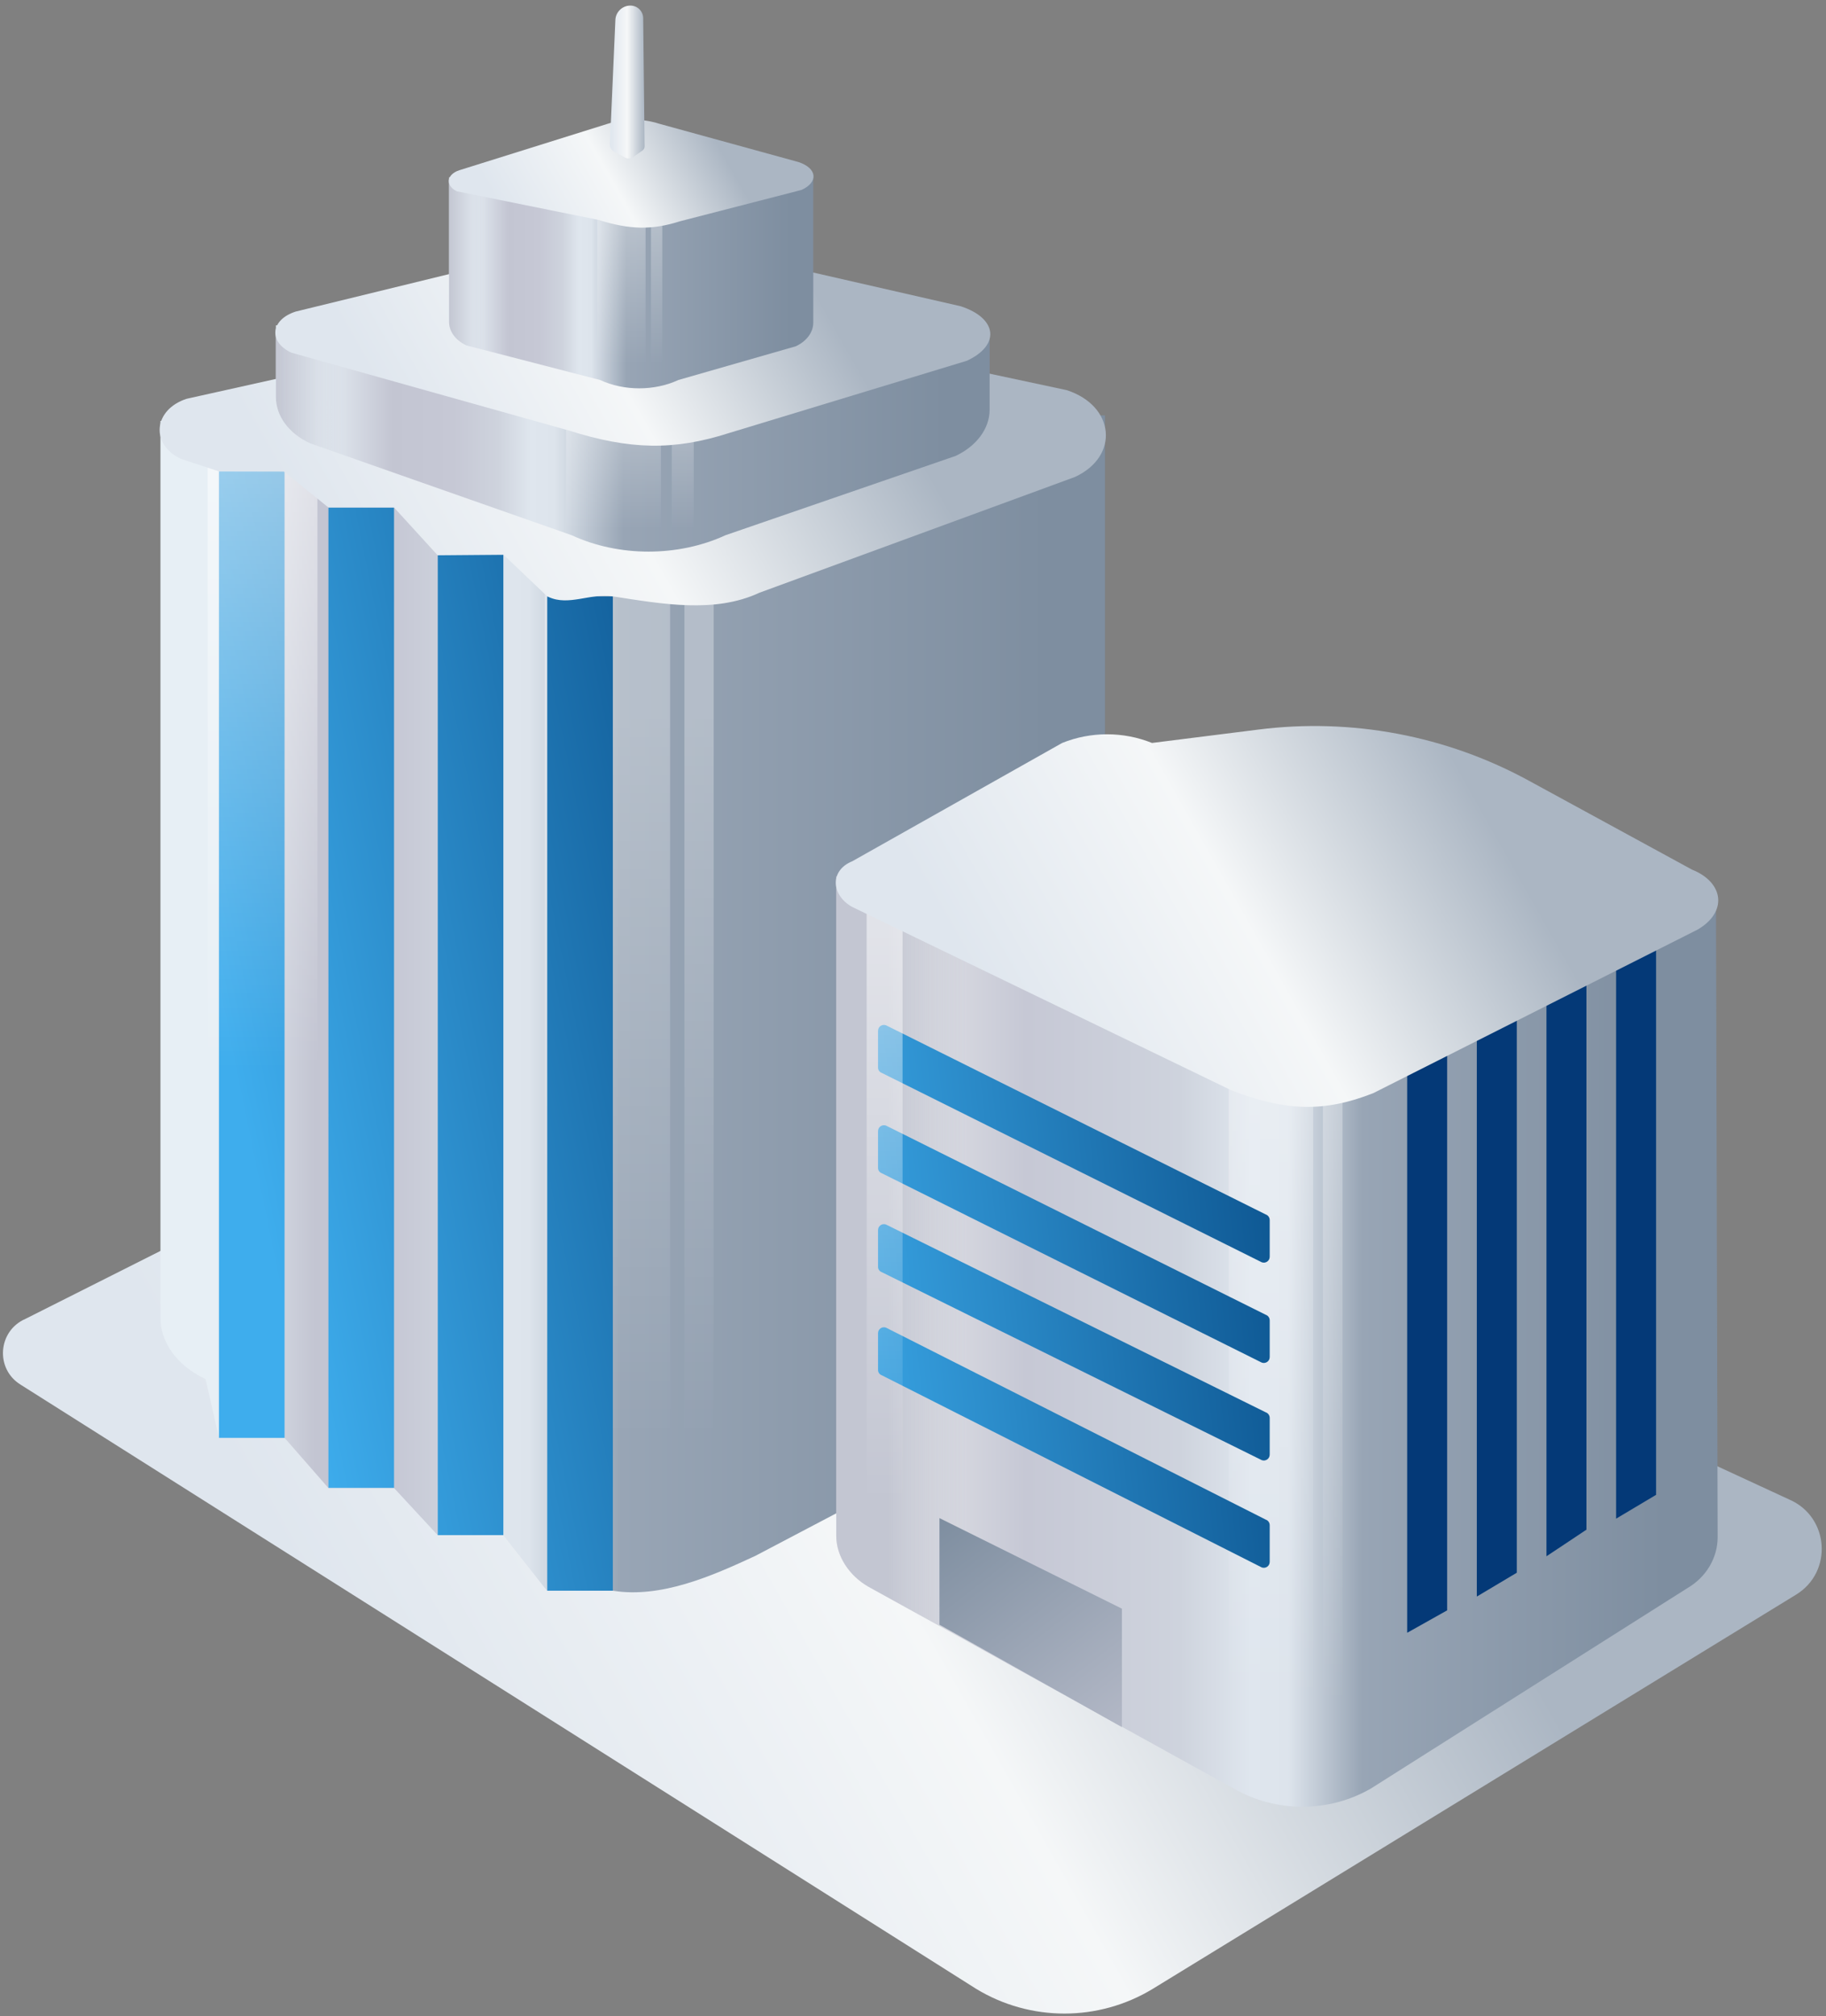 <?xml version="1.0" encoding="utf-8"?>
<!-- Generator: Adobe Illustrator 21.1.0, SVG Export Plug-In . SVG Version: 6.00 Build 0)  -->
<!DOCTYPE svg PUBLIC "-//W3C//DTD SVG 1.1//EN" "http://www.w3.org/Graphics/SVG/1.1/DTD/svg11.dtd">
<svg version="1.1" id="建筑" xmlns="http://www.w3.org/2000/svg" xmlns:xlink="http://www.w3.org/1999/xlink" x="0px" y="0px"
	 viewBox="0 0 1311 1447" style="enable-background:new 0 0 1311 1447;" xml:space="preserve">
<rect x="0" y="0" width="1311" height="1447" fill="#808080" stroke="none"/>
<style type="text/css">
	.st0{fill:url(#建筑地盘_1_);}
	.st1{fill:url(#底部_6_);}
	.st2{fill:url(#body-高光_4_);}
	.st3{fill:url(#前-窗户_2_);}
	.st4{fill:url(#高光_3_);}
	.st5{fill:url(#顶-背景_5_);}
	.st6{fill:url(#底部_7_);}
	.st7{fill:url(#暗角反光_1_);}
	.st8{fill:url(#body-高光_5_);}
	.st9{fill:url(#顶-背景_6_);}
	.st10{fill:url(#底部_8_);}
	.st11{fill:url(#暗角反光_4_);}
	.st12{fill:url(#body-高光_6_);}
	.st13{fill:url(#顶-背景_7_);}
	.st14{fill:url(#避雷针_1_);}
	.st15{fill:url(#底部_9_);}
	.st16{fill:url(#底部_10_);}
	.st17{fill:url(#SVGID_1_);}
	.st18{fill:#043977;}
	.st19{fill:url(#前-窗户_3_);}
	.st20{fill:url(#高光_4_);}
	.st21{fill:url(#顶-背景_8_);}
	.st22{fill:url(#门_1_);}
</style>
<linearGradient id="建筑地盘_1_" gradientUnits="userSpaceOnUse" x1="288.016" y1="360.806" x2="932.949" y2="725.703" gradientTransform="matrix(1 0 0 -1 0 1624)">
	<stop  offset="0" style="stop-color:#DFE6EE"/>
	<stop  offset="0.5" style="stop-color:#F5F7F8"/>
	<stop  offset="0.995" style="stop-color:#ABB6C3"/>
</linearGradient>
<path id="建筑地盘" class="st0" d="M1289.4,1144.5l-461.7,282.8c-39,23.7-88,23.7-126.9,0L14.9,993.8
	c-18.5-11.3-16.5-38.7,3.4-47.3l433.9-218.3c25.6-10.9,54.5-10.9,80,0l752.3,347.9C1313.4,1088.5,1316.2,1128.2,1289.4,1144.5z"/>
<g id="建筑1层">
	
		<linearGradient id="底部_6_" gradientUnits="userSpaceOnUse" x1="154.677" y1="903.562" x2="754.482" y2="903.562" gradientTransform="matrix(1 0 0 -1 0 1624)">
		<stop  offset="0" style="stop-color:#E7EFF5"/>
		<stop  offset="0.119" style="stop-color:#C3C5D2"/>
		<stop  offset="0.216" style="stop-color:#C6C8D5"/>
		<stop  offset="0.286" style="stop-color:#CED3DD"/>
		<stop  offset="0.337" style="stop-color:#DFE6EE"/>
		<stop  offset="0.375" style="stop-color:#DDE4EC"/>
		<stop  offset="0.485" style="stop-color:#98A5B5"/>
		<stop  offset="0.995" style="stop-color:#7E8EA0"/>
	</linearGradient>
	<path id="底部_1_" class="st1" d="M115.2,302.1v643.7c0,17.9,12.3,34.6,32.4,43.9l9.6,42.2h47.1l31.4,35.9h47.1l31.4,33.9h47.1
		l31.4,39.9l3.4-25c13.7,6.4,28.6,22.5,43.8,25c34.6,5.6,71.2-10.5,102.4-25l218.6-114.9c20-9.4,32.4-26,32.4-53.8V298.1
		L115.2,302.1z"/>
	
		<linearGradient id="body-高光_4_" gradientUnits="userSpaceOnUse" x1="451.728" y1="835.068" x2="451.728" y2="315.403" gradientTransform="matrix(1 0 0 1 0 200)">
		<stop  offset="0" style="stop-color:#FFFFFF;stop-opacity:0"/>
		<stop  offset="1" style="stop-color:#FFFFFF;stop-opacity:0.3"/>
	</linearGradient>
	<path id="body-高光_1_" class="st2" d="M391.1,376.3h90v745.5c-29.1,11.8-58.7,6.7-84.5-5.3l-5.5-12.8V376.3z M491.4,375.6v745.3
		c7.1,9.1,14.1,7.9,21-3.8V375.6H491.4z"/>
	<linearGradient id="前-窗户_2_" gradientUnits="userSpaceOnUse" x1="167.541" y1="766.678" x2="572.408" y2="684.106">
		<stop  offset="0" style="stop-color:#3EADED"/>
		<stop  offset="1" style="stop-color:#0B528D"/>
	</linearGradient>
	<path id="前-窗户_1_" class="st3" d="M157.2,338.3h47.1v693.6h-47.1V338.3z M235.8,1067.8h47.1V364.2h-47.1V1067.8z
		 M314.3,1101.7h47.1V398.1h-47.1V1101.7z M392.9,428v713.6h47.1V428H392.9z"/>
	
		<linearGradient id="高光_3_" gradientUnits="userSpaceOnUse" x1="188.498" y1="569.551" x2="188.498" y2="133.322" gradientTransform="matrix(1 0 0 1 0 200)">
		<stop  offset="0" style="stop-color:#FFFFFF;stop-opacity:0"/>
		<stop  offset="1" style="stop-color:#FFFFFF;stop-opacity:0.5"/>
	</linearGradient>
	<polygon id="高光_2_" class="st4" points="227.9,813.7 149.3,813.7 149.1,309.3 227.9,338.1 	"/>
	
		<linearGradient id="顶-背景_5_" gradientUnits="userSpaceOnUse" x1="249.018" y1="1194.691" x2="606.039" y2="1396.69" gradientTransform="matrix(1 0 0 -1 0 1624)">
		<stop  offset="0" style="stop-color:#DFE6EE"/>
		<stop  offset="0.5" style="stop-color:#F5F7F8"/>
		<stop  offset="0.995" style="stop-color:#ABB6C3"/>
	</linearGradient>
	<path id="顶-背景_1_" class="st5" d="M771.8,342.3l-226.6,83.1c-32,14.9-69.6,8.1-105.2,2.6c-16.2-2.5-31.6,7.2-46.2,0.4
		l-0.9-0.4l-31.4-29.9l-47.3,0.4l-31.3-34.3h-47.1l-32-25.8l-46.6-0.1l-27.3-9c-22.1-10.3-19.8-35.3,4.1-43.1l276.9-61.6
		c30.6-10,65.2-10,95.7,0L765.9,280C800.5,291.3,803.9,327.4,771.8,342.3z"/>
</g>
<g id="建筑2层">
	
		<linearGradient id="底部_7_" gradientUnits="userSpaceOnUse" x1="227.898" y1="1309.298" x2="681.13" y2="1309.298" gradientTransform="matrix(1 0 0 -1 0 1624)">
		<stop  offset="0" style="stop-color:#E7EFF5"/>
		<stop  offset="0.119" style="stop-color:#C3C5D2"/>
		<stop  offset="0.216" style="stop-color:#C6C8D5"/>
		<stop  offset="0.286" style="stop-color:#CED3DD"/>
		<stop  offset="0.337" style="stop-color:#DFE6EE"/>
		<stop  offset="0.375" style="stop-color:#DDE4EC"/>
		<stop  offset="0.485" style="stop-color:#98A5B5"/>
		<stop  offset="0.995" style="stop-color:#7E8EA0"/>
	</linearGradient>
	<path id="底部_2_" class="st6" d="M198.1,233.5V285c0,13.6,9.3,26.1,24.4,33.1l187.9,66c33.9,15.7,76.5,15.7,110.5,0l165.2-56.9
		c15.1-7.1,24.4-19.7,24.4-33.1v-56L198.1,233.5z"/>
	
		<linearGradient id="暗角反光_1_" gradientUnits="userSpaceOnUse" x1="197.447" y1="1307.792" x2="685.571" y2="1307.792" gradientTransform="matrix(1 0 0 -1 0 1624)">
		<stop  offset="0" style="stop-color:#C3C6D2"/>
		<stop  offset="0.101" style="stop-color:#C3C6D2;stop-opacity:0"/>
	</linearGradient>
	<path id="暗角反光_2_" class="st7" d="M198.1,236.5V285c0,13.6,9.3,26.1,24.4,33.1l187.9,66c33.9,15.7,76.5,15.7,110.5,0
		l165.2-56.9c15.1-7.1,24.4-19.7,24.4-33.1v-56L198.1,236.5z"/>
	
		<linearGradient id="body-高光_5_" gradientUnits="userSpaceOnUse" x1="452.359" y1="180.365" x2="452.359" y2="94.314" gradientTransform="matrix(1 0 0 1 0 200)">
		<stop  offset="0" style="stop-color:#FFFFFF;stop-opacity:0"/>
		<stop  offset="1" style="stop-color:#FFFFFF;stop-opacity:0.3"/>
	</linearGradient>
	<path id="body-高光_2_" class="st8" d="M406.5,271.7h68v123.9c-22,1.4-44.3-2.5-63.8-11.5l-4.2-2.1V271.7z M482.3,271.2v123.7
		c5.3-0.7,10.7-1.6,15.8-2.9V271.2H482.3z"/>
	
		<linearGradient id="顶-背景_6_" gradientUnits="userSpaceOnUse" x1="298.668" y1="1295.636" x2="568.125" y2="1448.092" gradientTransform="matrix(1 0 0 -1 0 1624)">
		<stop  offset="0" style="stop-color:#DFE6EE"/>
		<stop  offset="0.5" style="stop-color:#F5F7F8"/>
		<stop  offset="0.995" style="stop-color:#ABB6C3"/>
	</linearGradient>
	<path id="顶-背景_2_" class="st9" d="M694.2,258.9l-171.2,52c-39.2,12.5-70.6,12-114.8-2l-199-55.8
		c-16.7-7.8-14.9-23.7,3.1-29.5l204-49.8c23.2-7.5,49.3-7.5,72.3,0l201.2,46C715.9,228.3,718.5,247.6,694.2,258.9z"/>
</g>
<g id="建筑3层">
	
		<linearGradient id="底部_8_" gradientUnits="userSpaceOnUse" x1="337.635" y1="1421.835" x2="568.844" y2="1421.835" gradientTransform="matrix(1 0 0 -1 0 1624)">
		<stop  offset="0" style="stop-color:#E7EFF5"/>
		<stop  offset="0.119" style="stop-color:#C3C5D2"/>
		<stop  offset="0.216" style="stop-color:#C6C8D5"/>
		<stop  offset="0.286" style="stop-color:#CED3DD"/>
		<stop  offset="0.337" style="stop-color:#DFE6EE"/>
		<stop  offset="0.375" style="stop-color:#DDE4EC"/>
		<stop  offset="0.485" style="stop-color:#98A5B5"/>
		<stop  offset="0.995" style="stop-color:#7E8EA0"/>
	</linearGradient>
	<path id="底部_4_" class="st10" d="M322.4,127.3V231c0,6.9,4.7,13.3,12.5,16.9l95.9,24.8c17.3,8,39,8,56.3,0l84.3-24.2
		c7.7-3.6,12.5-10,12.5-16.9v-106L322.4,127.3z"/>
	
		<linearGradient id="暗角反光_4_" gradientUnits="userSpaceOnUse" x1="322.101" y1="1421.835" x2="571.11" y2="1421.835" gradientTransform="matrix(1 0 0 -1 0 1624)">
		<stop  offset="0" style="stop-color:#C3C6D2"/>
		<stop  offset="0.101" style="stop-color:#C3C6D2;stop-opacity:0"/>
	</linearGradient>
	<path id="暗角反光_3_" class="st11" d="M322.4,128.9V231c0,6.9,4.7,13.3,12.5,16.9l95.9,24.8c17.3,8,39,8,56.3,0l84.3-24.2
		c7.7-3.6,12.5-10,12.5-16.9v-106L322.4,128.9z"/>
	
		<linearGradient id="body-高光_6_" gradientUnits="userSpaceOnUse" x1="452.14" y1="61.267" x2="452.14" y2="-35.415" gradientTransform="matrix(1 0 0 1 0 200)">
		<stop  offset="0" style="stop-color:#FFFFFF;stop-opacity:0"/>
		<stop  offset="1" style="stop-color:#FFFFFF;stop-opacity:0.3"/>
	</linearGradient>
	<path id="body-高光_3_" class="st12" d="M428.8,138.8h34.7v139.7c-11.2,0.7-22.6-1.3-32.6-5.9l-2.1-1.1V138.8z M467.4,138.6
		v139.6c2.7-0.3,5.5-0.8,8.1-1.5V138.6H467.4z"/>
	
		<linearGradient id="顶-背景_7_" gradientUnits="userSpaceOnUse" x1="373.055" y1="1449.881" x2="511.692" y2="1528.32" gradientTransform="matrix(1 0 0 -1 0 1624)">
		<stop  offset="0" style="stop-color:#DFE6EE"/>
		<stop  offset="0.5" style="stop-color:#F5F7F8"/>
		<stop  offset="0.995" style="stop-color:#ABB6C3"/>
	</linearGradient>
	<path id="顶-背景_4_" class="st13" d="M575.5,136.3l-87.3,22.5c-20,6.4-36,6.1-58.6-1l-101.5-20.5c-8.5-4-7.6-12.1,1.6-15.1
		l106.7-33.4c11.8-3.8,25.1-3.8,36.9,0l100,27.5C586.6,120.7,587.9,130.6,575.5,136.3z"/>
</g>
<linearGradient id="避雷针_1_" gradientUnits="userSpaceOnUse" x1="437.902" y1="58.84" x2="462.818" y2="58.84">
	<stop  offset="0" style="stop-color:#DFE6EE"/>
	<stop  offset="0.5" style="stop-color:#F5F7F8"/>
	<stop  offset="0.995" style="stop-color:#ABB6C3"/>
</linearGradient>
<path id="避雷针" class="st14" d="M452.6,4L452.6,4c5.1,0,9.2,4.1,9.2,9.2l1,91.9c0,1.2-0.6,2.3-1.6,3l-6.8,4.7
	c-1.7,1.1-3.8,1.3-5.6,0.3l-8-4.4c-1.9-1-3-3-2.9-5.1l3.9-88.8C441.8,8.8,446.7,4,452.6,4z"/>
<g id="旁">
	
		<linearGradient id="底部_9_" gradientUnits="userSpaceOnUse" x1="637.204" y1="661.153" x2="1196.863" y2="661.153" gradientTransform="matrix(1 0 0 -1 0 1624)">
		<stop  offset="0" style="stop-color:#E5E6E9"/>
		<stop  offset="0.177" style="stop-color:#C6C8D5"/>
		<stop  offset="0.375" style="stop-color:#CED3DD"/>
		<stop  offset="0.466" style="stop-color:#DFE6EE"/>
		<stop  offset="0.514" style="stop-color:#DDE4EC"/>
		<stop  offset="0.609" style="stop-color:#98A5B5"/>
		<stop  offset="0.995" style="stop-color:#7E8EA0"/>
	</linearGradient>
	<path id="底部_3_" class="st15" d="M600.4,629.1v473c0,15,9.5,28.8,23,36.6l262.4,144.9c30.3,17.4,68.2,17.4,98.4,0l227.2-143.8
		c13.5-7.8,21.8-21.7,21.8-36.6l-1.2-458.9L600.4,629.1z"/>
	
		<linearGradient id="底部_10_" gradientUnits="userSpaceOnUse" x1="637.204" y1="661.153" x2="1196.863" y2="661.153" gradientTransform="matrix(1 0 0 -1 0 1624)">
		<stop  offset="0" style="stop-color:#C3C6D2"/>
		<stop  offset="0.101" style="stop-color:#C3C6D2;stop-opacity:0"/>
	</linearGradient>
	<path id="底部_5_" class="st16" d="M600.4,629.1v473c0,15,9.5,28.8,23,36.6l262.4,144.9c30.3,17.4,68.2,17.4,98.4,0l227.2-143.8
		c13.5-7.8,21.8-21.7,21.8-36.6l-1.2-458.9L600.4,629.1z"/>
	<linearGradient id="SVGID_1_" gradientUnits="userSpaceOnUse" x1="923.063" y1="1224.818" x2="923.063" y2="800.305">
		<stop  offset="0" style="stop-color:#FFFFFF;stop-opacity:0"/>
		<stop  offset="1" style="stop-color:#FFFFFF;stop-opacity:0.3"/>
	</linearGradient>
	<path class="st17" d="M882.2,741.3h60.6v554.8c-19.6,1.5-39.5-2.7-56.9-12.7l-3.7-2.3V741.3z M949.8,740.8v554.7
		c4.8-0.7,9.5-1.7,14.1-3.2V740.8H949.8z"/>
	<path id="旁-窗户" class="st18" d="M1139,690v407.8l-28.7,19.1V709.2L1139,690z M1189,671v401.8l-28.7,17.1V688.2L1189,671z
		 M1060.3,1145.8l28.7-17.1V712l-28.7,17.2V1145.8z M1010.3,1171.8l28.7-16.1V752l-28.7,17.2V1171.8z"/>
	<linearGradient id="前-窗户_3_" gradientUnits="userSpaceOnUse" x1="572.196" y1="951.347" x2="942.933" y2="912.164">
		<stop  offset="0" style="stop-color:#3EADED"/>
		<stop  offset="1" style="stop-color:#0B528D"/>
	</linearGradient>
	<path id="前-窗户" class="st19" d="M633.1,770l272.8,135.9c2.8,1,5.7-1,5.7-4v-26.3c0-1.8-1.1-3.4-2.8-4L636.1,735.8
		c-2.8-1-5.7,1-5.7,4V766C630.3,767.8,631.4,769.4,633.1,770z M633.1,842l272.8,135.9c2.8,1,5.7-1,5.7-4v-26.3c0-1.8-1.1-3.4-2.8-4
		L636.1,807.8c-2.8-1-5.7,1-5.7,4V838C630.3,839.8,631.4,841.4,633.1,842z M633.1,913l272.8,134.9c2.8,1,5.7-1,5.7-4v-26.3
		c0-1.8-1.1-3.4-2.8-4L636.1,878.8c-2.8-1-5.7,1-5.7,4V909C630.3,910.8,631.4,912.4,633.1,913z M633.1,987l272.8,137.9
		c2.8,1,5.7-1,5.7-4v-26.3c0-1.8-1.1-3.4-2.8-4L636.1,952.8c-2.8-1-5.7,1-5.7,4V983C630.3,984.8,631.4,986.4,633.1,987z"/>
	
		<linearGradient id="高光_4_" gradientUnits="userSpaceOnUse" x1="635.092" y1="879.256" x2="635.092" y2="472.711" gradientTransform="matrix(1 0 0 1 0 200)">
		<stop  offset="0" style="stop-color:#FFFFFF;stop-opacity:0"/>
		<stop  offset="1" style="stop-color:#FFFFFF;stop-opacity:0.5"/>
	</linearGradient>
	<polygon id="高光_1_" class="st20" points="648,1120.4 622.3,1120.4 622.2,650.3 648,666.8 	"/>
	
		<linearGradient id="顶-背景_8_" gradientUnits="userSpaceOnUse" x1="726.726" y1="874.813" x2="1056.193" y2="1061.222" gradientTransform="matrix(1 0 0 -1 0 1624)">
		<stop  offset="0" style="stop-color:#DFE6EE"/>
		<stop  offset="0.5" style="stop-color:#F5F7F8"/>
		<stop  offset="0.995" style="stop-color:#ABB6C3"/>
	</linearGradient>
	<path id="顶-背景_3_" class="st21" d="M1218.7,667.2L986,784.5c-34.9,13.8-63,13.2-102.3-2.2L611.5,650.7
		c-14.9-8.6-15.7-26.1,0.4-32.6l150.7-84.9c20.6-8.3,43.9-8.3,64.5,0l76.3-9.6c67-8.5,135,4.3,194.3,36.7l117.1,63.8
		C1238,633.4,1240.3,654.8,1218.7,667.2z"/>
	<linearGradient id="门_1_" gradientUnits="userSpaceOnUse" x1="681.781" y1="1085.072" x2="839.781" y2="1289.072">
		<stop  offset="0" style="stop-color:#7E8EA0"/>
		<stop  offset="1" style="stop-color:#C3C5D2"/>
	</linearGradient>
	<polygon id="门" class="st22" points="674.5,1089.5 805.5,1154.5 805.5,1239.5 674.5,1166 	"/>
</g>
</svg>
